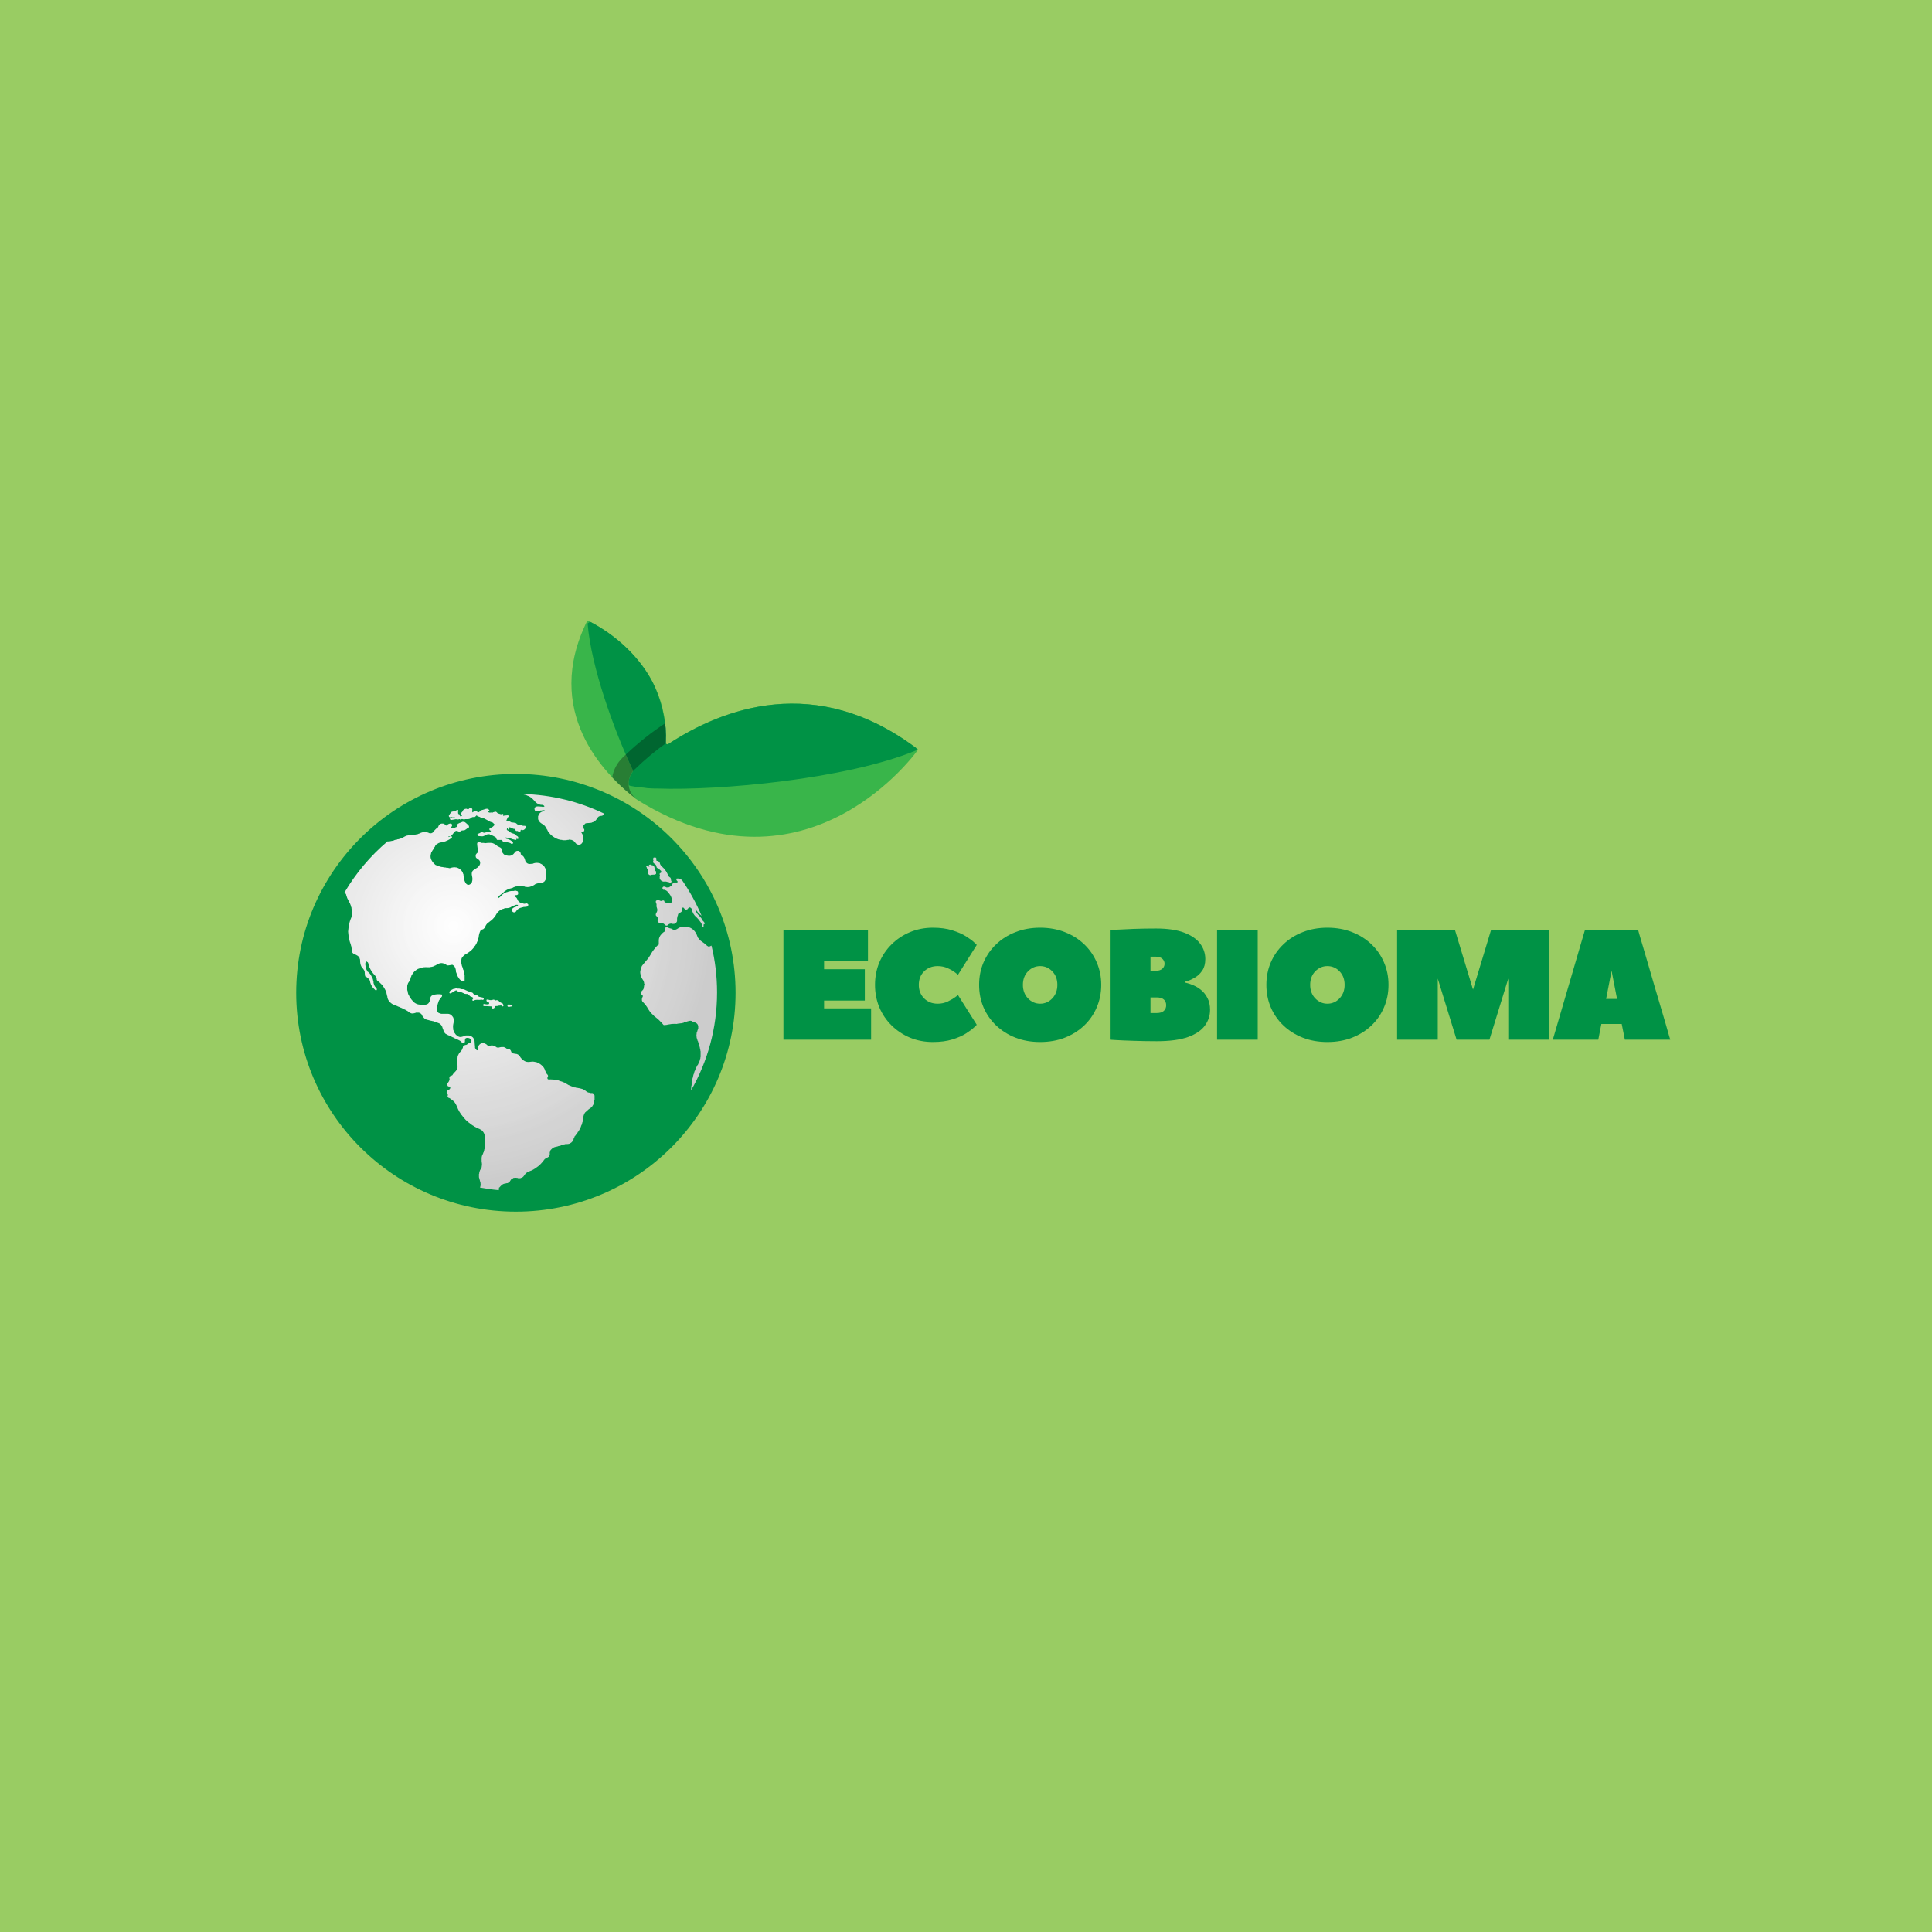 <svg xmlns="http://www.w3.org/2000/svg" xmlns:xlink="http://www.w3.org/1999/xlink" width="500" zoomAndPan="magnify" viewBox="0 0 375 375" height="500" preserveAspectRatio="xMidYMid meet" version="1.0"><defs><g/><clipPath id="7d46d76670"><path d="M 110 120.422 L 178.234 120.422 L 178.234 163 L 110 163 Z M 110 120.422 " clip-rule="nonzero"/></clipPath><clipPath id="57cc52ebf7"><path d="M 57.484 120.422 L 178 120.422 L 178 235.172 L 57.484 235.172 Z M 57.484 120.422 " clip-rule="nonzero"/></clipPath><clipPath id="c08249156b"><path d="M 66.859 154.109 L 139.18 154.109 L 139.18 231.012 L 66.859 231.012 Z M 66.859 154.109 " clip-rule="nonzero"/></clipPath><clipPath id="adc49481fa"><path d="M 98.82 194.938 C 98.523 194.965 98.414 195.094 98.531 195.344 L 98.59 195.398 C 98.75 195.473 98.824 195.426 99.039 195.387 L 99.289 195.348 C 99.516 195.281 99.398 195.445 99.461 195.227 L 99.461 195.168 L 99.402 195.051 C 99.352 195.051 99.281 195.055 99.234 195.047 C 99.117 195.027 99.176 195.031 99.117 194.996 L 98.879 194.992 Z M 93.895 193.785 C 93.836 193.582 93.648 193.641 93.086 193.496 C 92.586 193.367 92.879 193.164 92.328 193.148 L 92.195 193.094 L 92.098 193.09 L 92.039 193.039 C 91.816 192.891 91.891 192.801 91.699 192.684 C 91.578 192.609 91.266 192.555 91.113 192.516 L 91.055 192.461 C 90.875 192.422 90.883 192.391 90.707 192.344 L 90.645 192.289 C 90.391 192.23 90.203 192.055 89.996 192.016 C 89.844 191.984 89.703 192.016 89.555 191.992 C 89.324 191.965 89.398 191.906 89.141 191.887 C 88.965 191.871 88.945 191.891 88.789 191.887 L 88.543 191.828 L 88.453 191.828 L 88.387 191.883 C 88.242 191.922 88.246 191.91 88.094 191.941 C 87.828 191.996 88.012 191.938 87.801 192.055 C 87.621 192.152 87.457 192.195 87.336 192.348 L 87.285 192.402 C 87.156 192.676 87.215 192.988 87.688 192.691 L 87.723 192.668 L 88.273 192.348 L 88.328 192.285 C 88.727 192.203 88.535 192.176 88.809 192.383 C 89.207 192.688 88.926 192.266 89.941 192.762 C 90.156 192.867 90.164 192.918 90.531 192.926 C 90.582 192.926 90.652 192.922 90.699 192.93 C 90.812 192.945 90.766 192.949 90.82 192.98 C 91.234 193.199 91.027 193.27 91.316 193.41 C 91.441 193.469 91.504 193.457 91.652 193.535 C 91.809 193.617 91.793 193.645 91.922 193.73 C 91.828 193.871 91.383 194.234 91.965 194.246 L 92.039 194.191 C 92.254 193.996 92.793 194.074 93.242 194.074 C 93.293 194.043 93.152 194.016 93.426 194.023 C 93.664 194.027 93.477 193.996 93.551 194.074 L 93.781 194.074 L 93.836 194.02 L 93.895 193.902 Z M 96.922 194.406 C 96.777 194.266 96.824 194.242 96.621 194.191 L 96.516 194.133 L 96.332 194.133 C 96.32 194.145 96.199 194.324 96.199 194.133 C 95.762 194.09 96.074 193.934 95.48 194.098 C 95.137 194.191 94.945 194.047 94.648 194.012 L 94.59 194.012 C 94.48 194.043 94.496 194.027 94.414 194.074 C 94.43 194.703 94.762 194.172 94.879 194.586 L 94.934 194.648 L 94.938 194.766 L 94.938 194.852 C 94.754 195.016 94.242 194.938 94.012 194.879 L 93.895 194.879 C 93.797 194.953 93.684 195.086 93.824 195.227 C 93.922 195.324 94.188 195.289 94.355 195.285 L 95.398 195.344 L 95.398 195.516 C 95.449 195.699 95.605 195.805 95.828 195.715 C 96.035 195.629 96.008 195.465 96.098 195.285 C 96.926 195.285 96.492 195.168 97.145 195.168 L 97.199 195.113 C 97.246 195.137 97.246 195.133 97.312 195.176 C 97.344 195.195 97.441 195.27 97.449 195.273 C 97.633 195.383 97.602 195.391 97.723 195.227 L 97.723 195.055 C 97.637 194.93 97.621 194.902 97.547 194.762 L 97.488 194.707 C 97.371 194.648 97.426 194.668 97.258 194.645 L 97.207 194.594 C 97.023 194.504 97.07 194.547 96.922 194.406 Z M 133.141 179.848 L 132.68 179.848 C 132.621 179.883 132.664 179.871 132.562 179.898 C 132.543 179.906 132.484 179.902 132.449 179.902 C 132.219 179.91 131.945 180.008 131.77 180.094 C 131.531 180.215 131.441 180.359 131.18 180.422 L 131.117 180.48 C 130.926 180.48 130.852 180.496 130.688 180.445 C 130.445 180.375 130.586 180.367 130.363 180.305 L 130.305 180.25 C 130.047 180.191 129.941 180.188 129.727 180.082 L 129.668 180.02 L 129.605 179.965 C 129.355 179.84 129.215 179.875 129.145 180.137 L 129.145 180.594 L 129.086 180.652 C 129.039 180.832 129.035 180.785 128.902 180.875 C 128.781 180.961 128.789 180.934 128.668 181.043 C 128.516 181.176 128.383 181.301 128.273 181.461 L 128.219 181.516 C 128.066 181.742 127.867 182.125 127.871 182.496 L 127.871 183.074 L 127.867 183.359 C 127.68 183.41 127.668 183.469 127.535 183.605 C 127.41 183.73 127.324 183.797 127.23 183.938 L 127.172 183.996 L 126.996 184.227 L 126.941 184.281 C 126.855 184.41 126.746 184.547 126.648 184.688 L 126.594 184.762 C 126.457 184.973 126.355 185.168 126.215 185.402 C 126.059 185.656 125.926 185.844 125.785 186.066 L 125.723 186.125 C 125.562 186.363 125.285 186.605 125.145 186.816 C 125.145 186.906 125.172 186.887 125.086 186.887 C 125.012 186.98 124.957 187.023 124.871 187.121 C 124.793 187.211 124.742 187.301 124.68 187.391 L 124.621 187.449 C 124.559 187.566 124.543 187.586 124.508 187.738 L 124.449 187.797 C 124.391 188.035 124.293 188.344 124.273 188.605 C 124.246 188.973 124.363 189.164 124.391 189.469 L 124.449 189.523 C 124.508 189.77 124.668 190.031 124.797 190.211 L 124.855 190.273 L 124.855 190.328 L 124.914 190.387 C 124.965 190.609 125.023 190.645 125.027 190.914 C 125.086 190.996 125.152 191.09 125.027 191.188 C 125.027 191.508 124.934 191.664 124.914 191.941 L 124.855 192 L 124.855 192.059 L 124.797 192.117 C 124.645 192.332 124.473 192.352 124.449 192.633 L 124.449 192.809 C 124.473 193.094 124.648 193.105 124.797 193.324 C 124.738 193.539 124.738 193.398 124.68 193.613 L 124.621 193.672 C 124.578 194.211 124.523 194.246 124.898 194.609 C 125.137 194.84 125.336 195.047 125.492 195.344 L 125.555 195.398 C 125.68 195.652 125.758 195.77 125.922 196.012 C 126.004 196.133 126.055 196.219 126.129 196.32 C 126.219 196.441 126.281 196.484 126.359 196.605 L 126.426 196.664 L 126.477 196.719 L 126.535 196.785 L 126.594 196.84 L 126.656 196.895 L 126.715 196.949 L 126.77 197.016 L 126.824 197.07 L 126.887 197.121 L 126.941 197.184 L 127 197.242 C 127.18 197.363 127.398 197.562 127.578 197.703 C 127.789 197.863 127.949 198.039 128.145 198.234 C 128.246 198.336 128.309 198.395 128.406 198.492 C 128.969 199.074 128.566 198.992 129.488 198.914 L 129.609 198.855 C 129.914 198.855 130.145 198.762 130.422 198.742 C 130.719 198.719 131.102 198.738 131.406 198.738 C 131.461 198.707 131.426 198.715 131.527 198.688 C 131.543 198.684 131.605 198.684 131.637 198.684 L 131.859 198.684 C 131.949 198.629 131.781 198.684 131.988 198.625 C 132.004 198.621 132.07 198.625 132.102 198.625 C 132.375 198.621 132.48 198.531 132.723 198.508 C 132.723 198.43 132.707 198.449 132.797 198.449 C 133.008 198.434 133.074 198.379 133.258 198.336 L 133.32 198.277 C 133.746 198.184 133.938 198.02 134.363 198.223 L 134.477 198.336 C 134.633 198.418 134.645 198.445 134.883 198.449 C 134.973 198.449 134.957 198.43 134.957 198.508 C 135.184 198.57 135.32 198.688 135.43 198.887 C 135.566 199.137 135.523 199.371 135.523 199.719 L 135.465 199.781 C 135.414 199.992 135.367 199.938 135.348 200.18 L 135.289 200.238 L 135.289 200.352 L 135.23 200.414 C 135.23 200.699 135.184 200.727 135.176 200.934 C 135.172 201.16 135.23 201.207 135.23 201.504 L 135.289 201.562 L 135.289 201.684 L 135.348 201.793 L 135.406 202.016 L 135.465 202.082 L 135.637 202.652 L 135.695 202.715 L 135.695 202.863 L 135.75 202.945 C 135.781 203.223 135.871 203.309 135.871 203.633 L 135.926 203.695 L 135.93 203.902 C 135.965 203.973 135.938 203.84 135.98 204.039 C 135.988 204.078 135.984 204.168 135.984 204.211 L 135.988 205.078 C 135.984 205.16 135.988 205.152 135.973 205.23 L 135.949 205.27 C 135.949 205.262 135.938 205.293 135.93 205.305 L 135.938 205.48 L 135.871 205.582 C 135.852 205.805 135.801 205.859 135.75 206.055 L 135.695 206.117 C 135.648 206.309 135.551 206.469 135.465 206.633 C 135.465 206.715 135.488 206.699 135.406 206.699 C 135.258 206.945 134.957 207.539 134.883 207.84 L 134.828 207.895 C 134.781 208.086 134.727 208.148 134.711 208.359 C 134.711 208.445 134.734 208.43 134.652 208.43 C 134.598 208.645 134.5 208.93 134.477 209.164 L 134.422 209.281 C 134.41 209.703 134.246 210.031 134.246 210.547 C 134.246 210.789 134.23 210.68 134.188 210.734 C 134.188 211.125 134.133 211.301 134.129 211.66 C 137.344 206.047 139.18 199.555 139.18 192.633 C 139.18 189.5 138.805 186.453 138.094 183.535 C 138.078 183.543 138.066 183.555 138.047 183.566 C 138.035 183.574 137.781 183.688 137.762 183.695 C 137.52 183.793 137.496 183.715 137.262 183.59 L 137.199 183.535 C 137.039 183.422 136.961 183.305 136.805 183.18 C 136.648 183.055 136.496 182.953 136.336 182.84 L 136.277 182.785 C 135.93 182.605 135.742 182.344 135.523 182.043 C 135.438 182.043 135.457 182.062 135.457 181.977 C 135.359 181.77 135.277 181.5 135.176 181.289 L 135.113 181.23 C 135.035 180.93 134.688 180.574 134.465 180.383 C 134.215 180.172 133.773 179.949 133.375 179.898 C 133.297 179.898 133.293 179.898 133.215 179.887 C 133.207 179.883 133.184 179.883 133.176 179.867 C 133.168 179.852 133.152 179.855 133.141 179.848 Z M 130.477 171.957 C 130.18 171.965 130.168 172.02 129.977 172.148 C 129.75 172.301 129.66 172.242 129.316 172.246 L 129.258 172.188 C 129.051 172.137 128.863 171.98 128.668 172.176 C 128.473 172.367 128.633 172.551 128.738 172.707 L 129.027 172.707 L 129.086 172.762 C 129.328 172.816 129.527 173 129.66 173.172 C 129.801 173.355 129.965 173.535 130.086 173.727 C 130.27 174.023 130.691 174.883 130.309 175.18 L 130.246 175.238 C 129.754 175.355 129.742 175.227 129.316 175.246 L 129.215 175.18 C 129.043 175.145 129.125 175.199 129.027 175.078 C 128.945 175.078 128.973 175.098 128.973 175.008 C 128.906 174.766 128.871 174.777 128.578 174.777 C 128.578 174.863 128.598 174.836 128.508 174.836 C 128.344 174.914 128.34 174.879 128.16 174.836 C 128.062 174.836 128.078 174.863 128.078 174.777 L 127.984 174.781 L 127.926 174.719 C 127.598 174.562 127.492 174.758 127.289 174.895 C 127.289 175.363 127.402 175.254 127.434 175.539 C 127.465 175.832 127.332 175.773 127.496 176.188 C 127.762 176.848 127.367 177.141 127.289 177.43 L 127.289 177.656 L 127.578 178.008 L 127.633 178.062 L 127.637 178.109 C 127.719 178.109 127.695 178.09 127.695 178.176 L 127.695 178.523 C 127.695 178.629 127.727 178.609 127.637 178.609 C 127.637 178.926 127.668 179.047 127.934 179.094 C 128.047 179.113 128.168 179.109 128.301 179.129 C 128.473 179.16 128.543 179.184 128.68 179.211 C 128.781 179.211 128.762 179.184 128.762 179.273 C 129.039 179.363 129.113 179.746 129.465 179.652 C 129.777 179.574 129.68 179.293 130.305 179.266 L 130.406 179.328 L 130.883 179.328 L 130.941 179.273 C 131.238 179.203 131.227 179.156 131.348 178.926 L 131.406 178.863 C 131.434 178.551 131.426 178.637 131.418 178.344 C 131.41 178.133 131.504 178.004 131.52 177.773 L 131.582 177.656 C 131.594 177.062 132.168 177.301 132.355 176.812 C 132.461 176.531 132.27 176.234 132.52 176.168 C 132.742 176.109 132.777 176.379 132.973 176.508 L 133.043 176.562 C 133.711 176.562 133.328 176.27 133.855 176.16 C 133.879 176.125 133.965 175.984 133.965 176.16 C 134.297 176.258 134.34 176.688 134.422 177.027 L 134.477 177.082 C 134.516 177.234 134.531 177.25 134.598 177.367 L 134.652 177.43 C 134.812 177.73 135.062 177.922 135.305 178.16 C 135.582 178.438 135.715 178.609 135.93 178.926 L 135.988 178.984 C 136.031 179.066 136.051 179.117 136.102 179.195 C 136.184 179.195 136.16 179.18 136.16 179.273 C 136.191 179.402 136.211 179.438 136.246 179.59 C 136.309 179.875 136.191 179.852 136.391 179.906 L 136.449 179.906 C 136.641 179.867 136.527 179.98 136.566 179.789 C 136.566 179.535 136.535 179.531 136.625 179.375 C 136.742 179.359 136.723 179.363 136.809 179.34 C 136.762 179.215 136.719 179.094 136.668 178.969 L 136.508 178.812 L 136.391 178.695 C 136.34 178.492 136.152 178.285 136.043 178.117 L 135.984 178.066 L 135.93 178.004 C 135.676 177.633 135.43 177.57 135.176 177.082 L 135.117 177.027 C 135.055 176.91 135.016 176.871 135 176.707 C 134.914 176.707 134.941 176.723 134.941 176.621 L 134.941 176.562 C 135.004 176.473 134.941 176.473 135.004 176.562 C 135.18 176.688 135.34 176.926 135.488 177.117 C 135.637 177.305 135.91 177.504 136.18 177.754 C 135.133 175.266 133.828 172.91 132.301 170.719 C 132.27 170.766 132.211 170.828 132.211 170.688 C 131.922 170.664 132.137 170.645 131.867 170.574 L 131.812 170.516 L 131.348 170.516 C 131.258 170.902 131.234 170.758 131.465 171.012 L 131.52 171.094 L 131.52 171.207 L 131.465 171.273 C 131.238 171.363 130.992 171.203 130.734 171.344 C 130.531 171.457 130.387 171.758 130.477 171.957 Z M 127.348 169.594 C 127.348 168.82 127.254 169.25 127.133 168.887 C 127.008 168.508 127.145 167.945 126.418 167.922 L 126.359 167.871 L 126.305 167.809 C 125.883 167.82 125.91 167.973 126.07 168.211 C 125.582 168.211 125.883 168.129 125.551 168.039 C 125.461 168.172 125.48 168.102 125.434 168.266 L 125.492 168.332 L 125.551 168.387 C 125.578 168.746 125.684 168.617 125.785 168.902 C 125.887 169.188 125.773 169.312 125.809 169.52 C 125.844 169.719 126.023 169.855 126.199 169.871 C 126.477 169.895 126.277 169.758 126.883 169.77 L 127 169.77 C 127.266 169.742 127.16 169.719 127.348 169.594 Z M 128.043 169.535 L 128.043 169.785 C 128.102 169.855 128.074 169.688 128.09 169.891 C 128.105 170.125 128.117 169.934 128.043 170.012 L 128.043 170.512 L 128.098 170.574 C 128.148 170.742 128.129 170.672 128.219 170.809 L 128.27 170.867 L 128.332 170.918 L 128.391 170.977 C 128.676 171.129 128.742 171.133 129.043 171.105 C 129.402 171.078 129.391 171.199 129.781 171.211 L 129.852 171.266 L 129.898 171.266 L 129.957 171.32 C 130.289 171.32 130.418 171.23 130.305 170.973 L 130.25 170.918 C 130.23 170.16 129.98 170.391 129.746 170.035 C 129.668 169.914 129.605 169.707 129.531 169.555 C 129.43 169.352 129.367 169.242 129.262 169.074 L 129.207 169.02 C 128.836 168.367 128.27 168.172 128.113 167.68 C 128.02 167.387 128.059 167.266 127.754 167.172 L 127.699 167.117 C 127.07 167.105 127.652 166.746 127.289 166.48 L 127.215 166.426 C 127.008 166.426 126.984 166.449 126.828 166.484 C 126.785 166.656 126.77 166.664 126.77 166.891 L 126.824 166.945 L 126.828 167.059 L 126.77 167.16 L 126.77 167.387 L 126.824 167.465 C 127.023 167.746 127.023 167.527 127.23 167.797 L 127.285 167.867 C 127.531 168.203 127.309 168.305 127.594 168.488 C 127.789 168.613 127.785 168.496 127.945 168.656 C 128.035 168.746 127.984 168.785 128.16 168.91 L 128.211 168.961 C 128.395 169.055 128.332 169.094 128.332 169.363 C 128.219 169.441 128.172 169.469 128.043 169.535 Z M 104.68 159.457 C 104.852 159.719 105.219 159.91 105.488 160.09 L 105.551 160.148 C 105.777 160.305 105.797 160.395 105.953 160.598 L 106.012 160.668 C 106.07 160.879 106.07 160.742 106.129 160.953 L 106.188 161.012 L 106.184 161.051 C 106.27 161.051 106.246 161.031 106.246 161.129 L 106.359 161.359 L 106.418 161.418 C 106.672 161.797 106.965 162.121 107.355 162.383 C 107.664 162.594 108.27 162.961 108.738 162.969 L 108.859 163.027 L 109.086 163.016 L 109.184 163.086 L 109.953 163.086 L 110.07 163.031 L 110.316 163.027 C 110.414 162.949 110.738 162.93 110.816 163.027 L 110.996 163.027 L 111.055 163.086 C 111.309 163.145 111.371 163.242 111.535 163.414 C 111.68 163.57 111.75 163.727 111.922 163.836 C 112.227 164.027 112.754 164.059 113.027 163.547 L 113.086 163.488 C 113.262 162.73 113.297 162.277 112.91 161.703 L 112.852 161.645 L 112.855 161.586 L 112.91 161.535 C 113.172 161.523 113.203 161.508 113.32 161.359 L 113.375 161.293 C 113.438 161.039 113.441 161.164 113.375 160.91 C 113.293 160.91 113.316 160.93 113.316 160.84 C 113.227 160.648 113.258 160.477 113.258 160.207 L 113.316 160.145 L 113.547 159.918 L 113.605 159.859 L 113.641 159.859 C 113.641 159.773 113.621 159.801 113.723 159.801 C 113.945 159.785 114 159.75 114.301 159.746 C 114.602 159.742 114.629 159.695 114.871 159.688 C 114.871 159.605 114.852 159.629 114.941 159.629 C 115.457 159.512 115.816 159.07 116.043 158.652 L 116.102 158.594 C 116.207 158.5 116.234 158.441 116.422 158.422 C 116.473 158.395 116.43 158.402 116.562 158.371 C 116.582 158.363 116.648 158.367 116.68 158.367 C 117.094 158.348 117.145 158.09 117.297 157.941 C 112.449 155.605 107.047 154.242 101.336 154.109 L 101.48 154.16 L 101.605 154.16 L 101.664 154.215 C 101.871 154.234 101.938 154.285 102.129 154.332 C 102.227 154.332 102.211 154.301 102.211 154.387 L 102.301 154.387 L 102.359 154.445 C 102.613 154.504 102.926 154.695 103.121 154.84 C 103.738 155.293 104.078 156.254 105.258 156.227 L 105.355 156.289 C 105.484 156.309 105.465 156.301 105.547 156.348 L 105.613 156.406 L 105.672 156.574 L 105.535 156.578 C 105.418 156.66 105.34 156.684 105.215 156.578 C 104.758 156.578 104.332 156.418 103.938 156.637 L 103.867 156.691 C 103.785 156.812 103.723 156.852 103.75 157.086 C 103.766 157.234 103.832 157.355 103.941 157.426 C 104.246 157.621 104.449 157.391 104.801 157.383 L 104.91 157.32 L 105.168 157.324 C 105.258 157.242 105.277 157.266 105.43 157.262 C 105.594 157.258 105.648 157.242 105.719 157.324 L 105.777 157.383 L 105.723 157.438 L 105.586 157.441 L 105.43 157.508 C 105.051 157.516 104.641 157.859 104.562 158.191 L 104.504 158.246 L 104.504 158.305 C 104.504 158.402 104.531 158.379 104.445 158.379 L 104.445 159.055 L 104.504 159.113 C 104.539 159.262 104.555 159.281 104.621 159.395 Z M 100.23 162.629 C 100.141 162.602 100.086 162.637 100.156 162.566 C 100.227 162.496 100.367 162.664 100.23 162.629 Z M 96.031 160.09 L 95.809 160.32 L 95.75 160.375 C 95.59 160.488 95.605 160.551 95.418 160.609 L 95.285 160.664 C 95.016 160.691 95 160.793 94.996 161.07 C 95.09 161.168 95.121 161.203 95.285 161.242 C 95.242 161.422 95.293 161.332 95.152 161.418 L 94.996 161.477 L 94.691 161.473 L 94.59 161.531 C 94.227 161.531 94.332 161.586 94.066 161.645 L 94.012 161.645 C 93.742 161.625 93.805 161.551 93.598 161.539 C 93.395 161.527 93.398 161.602 93.195 161.645 L 93.141 161.699 C 92.922 161.758 92.895 161.828 92.676 161.875 C 92.676 162.422 92.941 162.258 93.449 162.324 C 93.941 162.387 94.047 162.133 94.359 162.051 L 94.414 161.996 L 94.52 161.992 L 94.59 161.941 C 94.91 161.898 94.715 161.922 95.055 161.938 L 95.109 161.992 C 95.57 162.207 95.172 161.934 96.102 162.449 C 96.457 162.645 96.219 162.695 96.445 162.98 L 96.508 163.027 L 97.371 163.031 L 97.488 163.141 L 97.539 163.199 C 97.605 163.398 97.578 163.379 97.777 163.434 L 98.07 163.434 L 98.418 163.43 L 98.52 163.488 C 98.812 163.559 98.582 163.598 98.996 163.605 L 99.062 163.66 L 99.172 163.723 L 99.23 163.777 C 99.359 163.84 99.48 163.867 99.555 163.691 C 99.652 163.465 99.5 163.398 99.398 163.32 C 99.145 163.129 99.004 163.008 98.648 162.906 L 98.586 162.855 C 98.422 162.852 98.371 162.844 98.246 162.793 C 98.098 162.734 98.055 162.688 98.012 162.566 L 98.301 162.574 L 98.516 162.625 L 98.707 162.629 L 98.766 162.684 C 99.008 162.703 99.039 162.777 99.285 162.801 L 99.34 162.855 C 99.465 162.883 99.578 162.902 99.723 162.938 C 99.918 162.988 99.93 163.023 100.156 163.027 C 100.281 162.844 100.25 162.988 100.27 162.738 C 100.457 162.863 100.312 162.836 100.562 162.855 C 100.652 162.465 100.586 162.387 100.27 162.223 L 100.211 162.168 L 100.156 162.105 L 100.102 162.051 C 99.945 161.949 99.984 161.918 99.781 161.844 C 99.633 161.789 99.535 161.785 99.383 161.723 C 99.07 161.594 98.945 161.465 98.707 161.297 L 98.652 161.242 C 98.461 161.195 98.535 161.223 98.418 161.094 L 98.363 161.012 C 98.406 160.793 98.391 160.82 98.531 160.738 L 98.586 160.957 C 98.656 161.027 98.492 161.016 98.707 161.004 C 98.832 160.992 98.758 161.008 98.824 160.957 C 98.824 160.902 98.82 160.836 98.828 160.781 C 98.863 160.535 98.828 160.75 98.879 160.645 L 98.879 160.551 C 99.059 160.594 99.051 160.625 99.227 160.672 L 99.332 160.727 C 99.602 160.852 99.586 160.891 99.98 160.902 L 100.035 160.957 L 100.039 161.012 L 100.039 161.07 C 100.117 161.348 100.176 161.293 100.504 161.305 L 100.562 161.359 C 100.688 161.492 100.703 161.523 100.969 161.531 C 101.059 161.344 100.988 161.293 101.074 161.129 C 101.074 161.129 101.203 160.934 101.203 161.129 L 101.316 161.133 L 101.488 161.133 C 101.949 161.078 102.383 160.277 101.797 160.293 C 101.211 160.309 101.539 160.215 101.164 160.125 C 100.738 160.02 101.312 160.254 100.445 160.031 L 100.391 159.973 L 100.332 159.918 C 100.246 159.918 100.266 159.941 100.266 159.859 L 100.156 159.801 L 100.102 159.746 C 99.887 159.699 99.48 159.633 99.227 159.621 L 99.164 159.574 C 98.762 159.348 99.055 159.457 98.527 159.402 C 98.121 159.359 98.352 159.203 98.418 158.938 L 98.473 158.879 C 98.504 158.531 98.633 158.652 98.824 158.535 L 98.824 158.422 L 98.82 158.359 L 98.75 158.305 L 98.648 158.301 L 98.594 158.246 L 97.879 158.305 L 97.777 158.359 L 97.652 158.332 C 97.781 158.105 97.691 157.922 97.406 157.992 C 97.082 158.066 97.672 158.152 96.824 157.926 C 96.402 157.816 96.574 157.73 96.336 157.602 C 96.07 157.457 95.965 157.648 95.695 157.672 C 95.688 157.684 95.562 157.867 95.562 157.672 L 95.422 157.672 C 95.41 157.68 95.395 157.691 95.387 157.699 L 95.34 157.715 C 95.301 157.73 95.277 157.727 95.227 157.727 L 94.996 157.727 L 94.879 157.672 L 94.707 157.672 L 94.707 157.5 C 94.891 157.496 95.039 157.508 94.988 157.289 C 94.953 157.129 94.801 157.121 94.648 157.035 L 94.594 156.98 C 94.352 156.98 94.371 156.996 94.191 157.039 L 94.125 157.094 C 93.77 157.105 93.898 157.203 93.551 157.211 L 93.488 157.266 C 93.043 157.312 93.23 157.672 92.734 157.668 L 92.68 157.613 C 92.387 157.242 92.117 157.551 91.781 157.613 C 91.754 157.664 91.676 157.777 91.676 157.613 C 91.543 157.336 91.891 156.988 91.457 156.863 L 91.227 156.863 C 91.023 156.922 91.098 156.91 90.965 157.039 C 90.922 157.062 90.934 157.066 90.844 157.074 C 90.77 157.078 90.781 157.109 90.781 157.039 L 90.648 157.039 L 90.59 156.98 C 90.359 156.98 90.355 157 90.184 157.039 L 90.125 157.094 C 89.793 157.277 89.957 157.195 89.777 157.496 C 89.672 157.668 89.547 157.73 89.43 157.902 C 89.469 158.055 89.426 157.949 89.488 158.074 L 89.543 158.137 L 89.602 158.191 C 89.668 158.273 89.66 158.059 89.66 158.363 C 89.629 158.379 89.473 158.512 89.312 158.426 C 89.305 158.418 89.117 158.293 89.312 158.293 C 89.293 158.188 89.297 158.207 89.254 158.129 L 89.184 158.074 C 88.527 158.016 89.367 156.836 88.543 157.305 C 88.5 157.328 88.492 157.41 88.094 157.441 L 88.039 157.496 C 87.742 157.57 87.648 157.48 87.57 157.73 L 87.516 157.789 C 87.34 158.02 87.371 157.777 87.281 158.074 L 87.227 158.129 C 87.125 158.289 87.066 158.324 87.168 158.535 L 87.223 158.594 C 87.305 158.637 87.289 158.629 87.406 158.652 L 87.457 158.598 L 87.691 158.598 L 87.766 158.652 L 88.043 158.652 L 88.098 158.598 L 88.27 158.59 L 88.223 158.707 L 88.098 158.762 L 88.039 158.762 L 87.824 158.707 C 87.047 158.707 87.332 159.18 87.617 159.156 L 88.559 159 L 88.633 159.055 L 89.004 159.055 L 89.082 159 L 89.199 159 L 89.273 159.055 L 89.453 159.055 L 89.547 158.984 L 89.895 159 L 89.953 159.055 L 90.188 159.055 L 90.242 159 C 90.535 158.992 90.918 159.016 91.125 158.953 C 91.473 158.84 91.387 158.684 91.734 158.594 L 92.145 158.594 L 92.215 158.539 L 92.551 158.234 C 92.629 158.5 92.777 158.457 93.023 158.535 C 93.32 158.633 93.254 158.754 93.605 158.77 C 93.812 158.773 93.719 158.754 93.824 158.824 C 94.004 158.836 94.211 159.027 94.648 159.227 C 94.781 159.289 94.828 159.332 94.938 159.398 C 95.488 159.715 95.5 159.43 95.98 160.02 Z M 92.91 181.992 C 92.918 181.492 93.082 180.996 93.254 180.652 L 93.316 180.598 L 93.43 180.48 C 93.547 180.426 93.637 180.398 93.781 180.367 L 93.836 180.309 C 94.23 180.035 94.105 179.926 94.344 179.547 C 94.539 179.238 94.707 179.113 94.996 178.926 L 95.055 178.867 C 95.469 178.59 95.82 178.246 96.098 177.832 L 96.156 177.77 C 96.371 177.383 96.543 177.039 96.91 176.793 L 96.969 176.738 C 97.172 176.629 97.508 176.414 97.777 176.391 L 97.836 176.332 L 97.969 176.332 L 98.07 176.27 C 98.508 176.293 98.828 176.238 99.113 176.102 L 99.172 176.047 C 99.434 175.977 99.531 175.785 99.863 175.758 L 99.926 175.699 L 99.98 175.699 L 100.039 175.645 C 100.391 175.613 100.211 175.613 100.562 175.645 C 100.5 175.867 100.34 175.93 100.113 175.988 C 100.113 176.07 100.129 176.043 100.039 176.043 C 99.688 176.129 99.355 176.305 99.344 176.734 L 99.402 176.793 C 99.496 177.148 99.945 177.188 100.16 176.914 C 100.246 176.801 100.289 176.684 100.398 176.574 C 100.543 176.43 100.621 176.426 100.797 176.332 L 100.852 176.281 C 101.059 176.227 101.016 176.18 101.25 176.16 C 101.25 176.078 101.23 176.102 101.316 176.102 L 101.48 176.102 L 101.605 176.047 C 102.012 176.047 102.156 176.004 102.473 175.93 C 102.516 175.762 102.531 175.754 102.531 175.527 L 102.359 175.41 L 102.301 175.355 L 102.027 175.355 C 101.883 175.434 101.793 175.438 101.613 175.395 L 101.527 175.355 C 101.102 175.355 100.707 175.078 100.535 174.805 C 100.418 174.617 100.41 174.477 100.285 174.305 C 100.129 174.102 100.023 174.086 99.809 173.969 L 99.75 173.914 L 99.93 173.801 C 99.988 173.762 99.938 173.773 100.047 173.75 C 100.09 173.738 100.168 173.742 100.215 173.742 C 100.48 173.719 100.371 173.695 100.562 173.57 C 100.562 173.465 100.574 173.266 100.551 173.176 C 100.508 172.98 100.492 173.02 100.328 172.938 C 100.078 172.934 100.215 172.93 100.16 172.879 L 99.887 172.879 C 99.848 172.898 99.844 172.914 99.75 172.934 C 99.73 172.938 99.66 172.938 99.637 172.938 C 99.578 172.941 99.469 172.938 99.402 172.938 C 99.016 172.938 98.953 173.023 98.656 173.051 L 98.59 173.109 C 98.258 173.137 97.734 173.43 97.531 173.613 C 97.27 173.844 97.047 174.234 96.676 174.316 L 96.676 174.145 L 96.734 174.082 C 96.879 173.883 97.051 173.723 97.27 173.582 C 97.406 173.488 97.758 173.215 97.836 173.109 L 97.891 173.047 L 97.953 172.996 C 98.246 172.797 98.48 172.625 98.883 172.531 L 98.938 172.477 C 99.18 172.453 99.344 172.359 99.57 172.301 L 99.633 172.246 C 99.75 172.188 99.863 172.145 100.023 172.129 C 100.023 172.043 100.004 172.07 100.098 172.07 C 100.363 172.066 100.605 172.016 100.969 172.012 C 101.352 172.012 101.531 172.066 101.836 172.074 L 101.891 172.129 C 102.172 172.129 102.148 172.18 102.363 172.184 C 102.609 172.191 102.594 172.129 102.891 172.129 L 102.996 172.07 C 103.266 172.051 103.57 171.844 103.754 171.727 L 103.809 171.672 C 103.973 171.582 104.066 171.5 104.305 171.496 C 104.305 171.41 104.285 171.438 104.387 171.438 C 104.969 171.438 105.199 171.457 105.539 171.207 C 105.539 171.121 105.516 171.145 105.602 171.145 L 105.664 171.094 L 105.723 171.031 C 105.969 170.676 106.016 170.539 106.012 169.941 C 106.012 169.719 106.023 169.469 106.012 169.246 C 106 168.969 105.918 168.867 105.895 168.617 L 105.836 168.559 L 105.836 168.516 L 105.781 168.441 L 105.664 168.211 L 105.605 168.152 L 105.543 168.098 L 105.375 167.926 L 105.309 167.867 C 105.18 167.773 105.086 167.684 104.91 167.637 L 104.852 167.578 C 104.293 167.449 104.098 167.434 103.531 167.578 C 103.531 167.66 103.547 167.637 103.461 167.637 C 103.012 167.672 102.66 167.801 102.289 167.531 C 101.941 167.281 101.957 167.055 101.836 166.617 C 101.754 166.617 101.781 166.633 101.781 166.543 C 101.711 166.414 101.684 166.367 101.605 166.254 L 101.539 166.203 L 101.484 166.145 L 101.43 166.082 L 101.258 165.969 L 101.199 165.906 C 100.988 165.754 101.141 165.879 101.055 165.59 C 101 165.402 100.973 165.363 100.852 165.277 L 100.793 165.219 C 100.461 165.055 100.113 165.168 99.949 165.414 C 99.566 165.988 99.133 166.25 98.336 166.047 C 97.926 165.945 97.789 165.875 97.605 165.578 C 97.523 165.578 97.547 165.594 97.547 165.504 L 97.547 165.441 C 97.465 165.34 97.512 165.473 97.488 165.277 C 97.48 165.23 97.488 165.098 97.488 165.043 C 97.363 164.516 96.98 164.457 96.559 164.238 L 96.504 164.18 C 96.316 164.055 96.238 163.902 95.98 163.836 L 95.922 163.777 C 95.738 163.688 95.504 163.602 95.227 163.605 L 94.707 163.605 C 94.422 163.602 94.461 163.652 94.238 163.66 C 93.977 163.668 94.055 163.609 93.777 163.605 C 93.621 163.605 93.398 163.645 93.328 163.547 C 93.078 163.496 93.117 163.402 92.887 163.465 C 92.875 163.469 92.703 163.566 92.699 163.566 C 92.578 163.699 92.645 163.48 92.617 163.777 L 92.617 163.949 C 92.637 164.152 92.66 164.203 92.68 164.469 C 92.691 164.723 92.75 164.816 92.781 165 C 92.875 165.594 92.594 165.453 92.387 165.852 L 92.328 165.91 C 92.328 166.406 92.316 166.461 92.652 166.68 C 92.879 166.832 93.098 166.961 93.176 167.258 C 93.355 167.922 92.695 168.422 92.328 168.617 L 92.27 168.672 C 91.859 168.887 91.516 169.078 91.574 169.762 C 91.598 170.039 91.684 170.199 91.695 170.516 C 91.707 170.91 91.645 171.031 91.574 171.32 L 91.516 171.379 C 91.238 171.797 90.73 171.91 90.414 171.438 L 90.359 171.379 C 90.207 171.102 90.16 170.949 90.078 170.621 C 90.027 170.418 89.957 169.918 89.953 169.695 L 89.891 169.594 C 89.844 169.359 89.625 169.023 89.469 168.863 C 89.402 168.801 89.207 168.664 89.137 168.617 C 89.008 168.531 88.914 168.457 88.734 168.445 L 88.676 168.387 C 88.395 168.387 88.426 168.336 88.211 168.332 C 87.961 168.324 87.984 168.387 87.688 168.387 L 87.633 168.441 L 87.496 168.441 C 87.379 168.543 87.137 168.531 86.996 168.441 L 86.703 168.445 L 86.539 168.387 C 86.125 168.387 85.98 168.27 85.602 168.27 L 85.496 168.211 C 85.23 168.191 84.695 167.969 84.5 167.867 L 84.445 167.809 C 84.254 167.684 83.832 167.145 83.73 166.906 C 83.645 166.711 83.574 166.508 83.57 166.254 C 83.562 165.895 83.664 165.797 83.691 165.504 L 83.746 165.441 L 83.746 165.391 L 83.805 165.332 C 83.848 165.254 83.875 165.18 83.926 165.105 C 83.992 164.992 84.023 164.98 84.09 164.871 C 84.09 164.789 84.07 164.809 84.152 164.809 C 84.25 164.676 84.281 164.664 84.328 164.469 C 84.328 164.383 84.305 164.402 84.387 164.402 L 84.387 164.352 L 84.445 164.297 C 84.492 164.09 84.512 164.062 84.664 163.938 C 84.77 163.852 84.898 163.754 85.023 163.719 L 85.082 163.664 L 85.129 163.66 L 85.199 163.605 C 85.48 163.582 85.48 163.488 85.812 163.488 C 85.812 163.402 85.793 163.43 85.895 163.43 C 86.184 163.426 86.332 163.316 86.586 163.258 L 86.648 163.203 C 86.961 163.125 87.598 162.734 87.75 162.512 C 87.707 162.34 87.758 162.426 87.633 162.34 L 87.516 162.34 L 87.398 162.336 L 87.516 162.281 C 88.039 161.828 88.168 161.348 88.527 161.281 C 88.828 161.223 88.938 161.496 89.285 161.395 C 89.496 161.332 89.418 161.273 89.629 161.211 C 89.777 161.164 89.961 161.184 90.125 161.184 L 90.184 161.129 L 90.234 161.129 L 90.301 161.07 C 90.414 161.008 90.406 161.02 90.512 160.938 C 90.664 160.82 90.547 160.84 90.762 160.781 L 90.82 160.727 C 91.16 160.645 91.062 160.277 90.855 160.113 C 90.641 159.941 90.484 159.754 90.301 159.629 L 90.23 159.574 L 90.125 159.57 C 90.031 159.57 90.051 159.598 90.051 159.516 L 89.73 159.516 L 89.66 159.57 C 89.434 159.625 89.422 159.695 89.188 159.746 L 89.082 159.809 C 88.48 159.941 89.148 160.449 88.367 160.609 L 88.27 160.676 C 87.844 160.66 87.91 160.824 87.457 160.609 C 87.629 160.379 87.715 160.555 87.75 160.207 L 87.75 160.148 C 87.715 159.793 87.406 159.824 87.16 159.902 C 86.887 159.992 86.848 160.129 86.59 160.262 L 86.473 160.148 L 86.414 160.094 L 86.359 160.035 C 86.211 159.91 86.121 159.848 85.836 159.855 C 85.586 159.859 85.461 159.918 85.324 160.043 C 84.965 160.371 85.23 160.555 84.672 160.84 L 84.617 160.895 L 84.387 161.129 L 84.332 161.188 L 84.27 161.242 C 84.172 161.426 84.105 161.543 83.922 161.645 C 83.637 161.809 83.594 161.727 83.285 161.707 C 83.195 161.707 83.219 161.727 83.219 161.645 C 82.91 161.57 82.949 161.531 82.531 161.531 L 82.355 161.531 C 81.645 161.531 81.598 161.777 81.129 161.875 L 81.023 161.941 C 80.781 161.934 80.59 162.02 80.379 162.043 C 80.141 162.066 79.816 162.051 79.57 162.051 L 79.516 162.105 L 79.301 162.105 L 79.168 162.164 C 78.625 162.207 78.367 162.574 77.891 162.684 L 77.836 162.738 C 77.566 162.805 77.438 162.906 77.121 162.914 L 77.023 162.98 C 76.762 162.969 76.723 163.035 76.504 163.086 L 76.441 163.145 L 76.289 163.145 L 76.211 163.199 C 75.941 163.211 75.82 163.293 75.57 163.316 C 75.527 163.32 75.262 163.32 75.227 163.316 L 75.211 163.316 C 71.898 166.125 69.066 169.48 66.859 173.242 C 66.938 173.277 67.023 173.359 67.109 173.5 L 67.164 173.57 C 67.207 173.73 67.246 173.871 67.281 174.031 L 67.336 174.09 C 67.367 174.355 67.449 174.359 67.516 174.582 C 67.602 174.582 67.57 174.562 67.57 174.664 L 67.863 175.227 C 67.945 175.227 67.922 175.211 67.922 175.297 C 67.977 175.547 68.125 175.742 68.152 176.031 L 68.207 176.102 C 68.223 176.562 68.383 176.871 68.32 177.48 C 68.301 177.641 68.238 177.918 68.188 178.098 C 68.109 178.363 68 178.438 67.977 178.695 L 67.922 178.75 C 67.898 179.004 67.82 179.023 67.809 179.273 L 67.746 179.43 L 67.758 179.559 L 67.688 179.652 C 67.688 179.941 67.645 179.961 67.629 180.25 C 67.617 180.527 67.57 180.613 67.57 180.828 L 67.688 181.992 L 67.758 182.094 L 67.746 182.223 L 67.809 182.383 C 67.82 182.629 67.898 182.652 67.922 182.902 L 67.977 182.957 C 68 183.203 68.125 183.34 68.152 183.633 L 68.207 183.707 C 68.211 183.902 68.238 183.977 68.258 184.121 C 68.285 184.316 68.285 184.438 68.293 184.52 C 68.328 184.852 68.418 184.977 68.672 185.148 L 68.734 185.203 C 69.172 185.309 69.793 185.648 69.832 186.117 C 69.863 186.164 69.859 186.148 69.887 186.242 C 69.891 186.262 69.891 186.324 69.891 186.355 C 69.895 186.848 69.949 187.168 70.105 187.527 C 70.211 187.777 70.238 187.75 70.395 187.93 C 70.52 188.074 70.617 188.211 70.703 188.371 L 70.762 188.43 C 70.895 190.035 70.816 189.281 71.414 189.852 C 71.598 190.027 71.629 190.051 71.746 190.273 L 71.805 190.332 C 71.848 190.828 72.039 191.227 72.312 191.609 L 72.441 191.77 L 72.504 191.828 L 72.789 192.117 L 72.848 192.172 C 72.934 192.215 72.895 192.234 73.004 192.203 C 73.25 192.125 73.074 192.223 73.141 192.059 L 73.141 191.941 C 73.035 191.789 72.895 191.637 72.789 191.48 L 72.734 191.426 L 72.73 191.367 L 72.676 191.309 C 72.617 191.188 72.574 191.082 72.559 190.914 L 72.5 190.848 L 72.5 190.555 L 72.441 190.387 C 72.426 190.18 72.371 190.113 72.328 189.926 L 72.27 189.871 L 72.27 189.824 L 72.211 189.754 C 72.129 189.422 71.762 188.883 71.516 188.719 L 71.457 188.66 L 71.398 188.605 C 71.316 188.605 71.336 188.625 71.336 188.547 C 71.238 188.387 71.074 188.164 71.051 187.93 C 70.965 187.93 70.992 187.949 70.992 187.852 C 70.988 187.641 70.918 187.43 70.902 187.199 C 70.895 187.098 70.895 187.027 70.926 186.926 C 70.988 186.715 70.957 186.758 71.102 186.703 C 71.109 186.691 71.242 186.496 71.242 186.703 C 71.441 186.762 71.508 186.957 71.516 187.207 L 71.57 187.277 L 71.574 187.387 L 71.629 187.449 L 71.746 187.84 C 71.828 187.84 71.805 187.82 71.805 187.91 C 71.855 188.125 72.098 188.457 72.211 188.652 C 72.293 188.652 72.27 188.633 72.27 188.719 C 72.414 188.934 72.441 188.973 72.633 189.164 C 72.73 189.266 72.914 189.488 72.984 189.617 C 73.316 190.211 72.816 190.098 73.602 190.617 L 73.719 190.734 L 74.066 191.078 L 74.125 191.137 L 74.188 191.195 C 74.309 191.395 74.473 191.57 74.605 191.809 C 74.723 192.016 74.887 192.309 74.934 192.539 L 75.004 192.633 C 75.004 192.883 75.102 192.996 75.109 193.266 L 75.168 193.324 C 75.168 193.797 75.383 194.176 75.617 194.434 C 75.832 194.672 76.207 194.988 76.559 195.047 L 76.664 195.109 C 76.789 195.164 77.004 195.254 77.141 195.285 L 77.203 195.344 C 77.371 195.383 77.371 195.414 77.543 195.461 L 77.613 195.516 C 77.82 195.566 77.848 195.637 78.066 195.688 L 78.125 195.746 L 78.879 196.09 L 78.938 196.148 C 79.066 196.219 79.176 196.273 79.293 196.371 C 79.449 196.492 79.43 196.516 79.629 196.609 C 80.039 196.805 80.207 196.703 80.621 196.609 L 80.73 196.551 L 81.312 196.551 C 81.414 196.551 81.395 196.523 81.395 196.609 L 81.66 196.719 L 81.719 196.781 L 81.777 196.836 L 81.84 196.895 C 81.938 197.102 82 197.23 82.125 197.414 L 82.18 197.473 L 82.246 197.523 L 82.301 197.586 L 82.352 197.645 C 82.523 197.754 82.496 197.785 82.711 197.871 C 82.844 197.922 83.008 197.977 83.168 197.992 L 83.305 198.047 L 83.398 198.035 L 83.496 198.105 C 83.805 198.113 83.914 198.215 84.211 198.223 L 84.27 198.281 C 84.648 198.312 84.93 198.551 85.254 198.625 L 85.312 198.684 C 85.465 198.781 85.477 198.777 85.598 198.918 C 85.703 199.043 85.727 199.066 85.777 199.242 C 85.863 199.242 85.836 199.223 85.836 199.316 C 85.879 199.508 85.957 199.613 86.008 199.832 L 86.062 199.891 C 86.09 200.145 86.152 200.258 86.277 200.43 C 86.406 200.598 86.492 200.695 86.703 200.758 L 86.766 200.812 L 86.82 200.816 L 86.879 200.871 C 86.996 200.934 87.016 200.949 87.168 200.988 L 87.227 201.043 C 87.543 201.117 87.723 201.309 88.039 201.395 L 88.094 201.445 C 88.23 201.516 88.332 201.582 88.504 201.621 L 88.559 201.68 C 88.75 201.723 89.051 201.883 89.238 201.984 C 89.488 202.117 89.562 202.352 89.836 202.426 L 89.953 202.426 C 90.164 202.371 90.074 202.363 90.242 202.254 C 90.242 201.785 90.199 201.5 90.652 201.449 C 90.941 201.414 91.383 201.57 91.457 201.848 L 91.516 201.906 C 91.512 202.105 91.492 202.191 91.391 202.301 C 91.266 202.434 91.223 202.402 91.039 202.469 C 90.66 202.605 90.75 202.816 90.32 202.828 L 90.184 202.887 C 89.941 202.953 89.84 203.102 89.836 203.406 L 89.777 203.465 C 89.738 203.633 89.676 203.73 89.602 203.867 L 89.547 203.922 C 89.398 204.145 89.242 204.23 89.082 204.5 C 88.969 204.703 88.785 205.012 88.809 205.305 L 88.734 205.402 L 88.734 206.16 L 88.793 206.285 L 88.809 207.207 L 88.734 207.301 L 88.734 207.438 C 88.734 207.523 88.758 207.508 88.676 207.508 C 88.641 207.641 88.617 207.676 88.559 207.781 L 88.504 207.84 C 88.332 208.094 88.109 208.199 87.934 208.484 C 87.906 208.527 87.844 208.645 87.824 208.664 C 87.633 208.875 87.379 208.68 87.289 209.051 L 87.227 209.109 L 87.227 209.332 C 87.27 209.395 87.258 209.332 87.266 209.441 C 87.27 209.523 87.324 209.512 87.227 209.512 C 87.215 210.117 86.703 210.148 86.84 210.641 C 86.891 210.832 86.969 210.875 87.168 210.895 L 87.227 210.949 L 87.285 210.953 L 87.344 211.004 L 87.406 211.066 C 87.383 211.457 87.145 211.504 86.879 211.641 L 86.82 211.699 C 86.742 211.816 86.625 211.938 86.734 212.184 C 86.84 212.438 86.93 212.211 86.934 212.621 L 86.879 212.676 L 86.879 212.906 L 86.934 212.969 L 86.996 213.027 L 87.051 213.082 C 87.207 213.117 87.219 213.133 87.344 213.199 L 87.406 213.254 C 87.699 213.465 87.992 213.648 88.223 213.938 C 88.398 214.156 88.664 214.621 88.734 214.926 L 88.793 214.98 C 88.84 215.18 89.043 215.559 89.141 215.73 C 89.211 215.848 89.297 215.961 89.367 216.082 C 89.465 216.238 89.516 216.289 89.602 216.426 L 89.66 216.48 C 90.105 217.129 90.695 217.707 91.344 218.152 L 91.402 218.207 C 91.652 218.379 91.742 218.461 92.039 218.609 L 92.098 218.668 L 92.559 218.898 C 92.664 218.898 92.645 218.871 92.645 218.957 C 92.832 219.012 92.875 219.082 93.082 219.129 L 93.145 219.188 C 93.566 219.289 94.031 219.914 94.07 220.414 C 94.191 220.559 94.125 221.297 94.125 221.551 L 94.09 222.68 C 94.09 222.672 94.074 222.707 94.07 222.723 L 94.07 222.988 L 94.012 223.051 C 94.004 223.344 93.922 223.355 93.891 223.621 L 93.836 223.676 C 93.793 223.859 93.762 223.848 93.719 224.023 L 93.664 224.082 C 93.586 224.238 93.496 224.492 93.484 224.715 L 93.484 225.352 C 93.492 225.637 93.543 225.641 93.551 225.926 C 93.559 226.238 93.488 226.312 93.496 226.559 L 93.43 226.664 C 93.359 226.816 93.301 226.867 93.254 227.02 L 93.199 227.074 C 93.148 227.289 93.105 227.242 93.082 227.48 L 93.023 227.609 L 93.023 227.77 L 92.965 227.879 L 92.965 228.52 L 93.023 228.633 L 93.023 228.785 L 93.082 228.922 C 93.125 229.105 93.18 229.176 93.199 229.375 L 93.254 229.496 C 93.258 229.863 93.32 229.832 93.27 230.141 C 93.242 230.316 93.203 230.406 93.164 230.504 C 94.371 230.73 95.598 230.902 96.84 231.012 C 96.812 230.812 96.773 230.914 96.852 230.594 C 96.852 230.488 96.82 230.508 96.91 230.508 C 97.211 230.195 97.523 229.742 98.113 229.727 L 98.242 229.672 C 98.523 229.668 98.555 229.648 98.734 229.523 C 98.953 229.375 98.938 229.367 99.055 229.152 L 99.113 229.094 L 99.168 228.98 L 99.23 228.922 L 99.344 228.809 L 99.613 228.691 C 99.613 228.605 99.594 228.633 99.691 228.633 L 99.805 228.633 C 99.848 228.609 99.832 228.602 99.926 228.586 L 100.297 228.613 C 100.305 228.602 100.324 228.625 100.336 228.633 L 100.445 228.633 C 100.543 228.633 100.523 228.605 100.523 228.691 L 101.023 228.691 L 101.082 228.633 C 101.5 228.598 101.676 228.262 101.871 227.977 C 102.062 227.695 102.398 227.453 102.758 227.367 L 102.824 227.309 C 103 227.27 102.992 227.234 103.164 227.195 L 103.227 227.137 C 103.445 227.078 103.301 227.078 103.52 227.02 L 103.578 226.965 C 103.727 226.883 103.832 226.812 103.98 226.734 L 104.039 226.672 C 104.625 226.312 105.281 225.637 105.664 225.062 L 105.719 225 L 105.777 224.945 C 105.867 224.891 105.922 224.844 106.023 224.785 C 106.145 224.715 106.184 224.715 106.301 224.66 L 106.359 224.602 C 106.578 224.543 106.594 224.477 106.652 224.258 L 106.707 224.176 L 106.707 223.621 L 106.766 223.562 C 106.781 223.371 106.812 223.348 106.879 223.219 L 106.938 223.16 L 107.172 222.934 L 107.23 222.871 L 107.34 222.816 L 107.402 222.758 L 107.449 222.758 L 107.52 222.703 C 107.715 222.652 107.801 222.59 108.043 222.586 L 108.098 222.531 L 108.223 222.527 L 108.332 222.473 C 108.578 222.449 108.605 222.375 108.852 222.355 L 108.91 222.297 C 109.148 222.242 109.273 222.133 109.59 222.125 C 109.676 222.082 109.512 222.117 109.723 222.074 C 109.762 222.066 109.855 222.07 109.895 222.07 C 110.457 222.062 110.543 222.012 110.879 221.777 L 110.941 221.723 L 110.996 221.668 L 111.051 221.605 L 111.113 221.547 C 111.219 221.391 111.324 221.277 111.344 221.031 C 111.344 220.938 111.316 220.957 111.402 220.957 C 111.438 220.836 111.469 220.734 111.52 220.629 C 111.52 220.535 111.492 220.551 111.578 220.551 C 111.691 220.379 111.766 220.316 111.867 220.168 L 111.926 220.105 C 112.004 219.992 112.078 219.879 112.156 219.762 C 112.156 219.672 112.133 219.691 112.215 219.691 C 112.32 219.52 112.57 219.148 112.621 218.957 C 112.621 218.855 112.59 218.875 112.68 218.875 C 112.723 218.723 112.754 218.723 112.797 218.555 C 112.797 218.453 112.766 218.469 112.852 218.469 L 112.855 218.379 L 112.91 218.324 C 112.953 218.137 113.008 218.07 113.027 217.863 L 113.086 217.746 C 113.105 217.477 113.195 217.312 113.207 217 C 113.207 216.949 113.203 216.879 113.211 216.832 C 113.227 216.723 113.227 216.766 113.258 216.715 L 113.258 216.598 L 113.316 216.477 C 113.352 216.34 113.379 216.25 113.434 216.137 L 113.488 216.074 L 113.547 215.961 L 113.602 215.898 L 113.668 215.848 L 113.723 215.793 C 114 215.598 114.105 215.395 114.441 215.18 C 114.863 214.906 114.879 214.895 115.113 214.465 L 115.172 214.398 C 115.234 214.152 115.34 214.004 115.344 213.715 C 115.344 213.438 115.344 213.602 115.402 213.539 L 115.402 212.59 C 115.316 212.59 115.344 212.609 115.344 212.508 L 115.289 212.395 L 115.23 212.332 L 115.172 212.277 L 115.109 212.219 C 115.035 212.172 115.051 212.18 114.941 212.16 C 114.797 212.16 114.617 212.195 114.551 212.102 C 114.066 212.094 113.938 211.934 113.648 211.715 C 113.445 211.562 113.035 211.312 112.738 211.305 L 112.633 211.238 C 112.34 211.234 112.098 211.133 111.809 211.121 L 111.688 211.066 L 111.578 211.066 C 111.484 211.066 111.5 211.094 111.5 211.008 C 111.215 210.98 110.555 210.715 110.32 210.586 C 110 210.414 109.613 210.113 109.258 210.027 C 109.16 210.027 109.18 210.055 109.18 209.973 L 108.793 209.855 C 108.703 209.855 108.719 209.883 108.719 209.801 L 108.621 209.801 C 108.523 209.801 108.539 209.828 108.539 209.742 C 108.301 209.719 108.199 209.629 107.926 209.629 L 107.762 209.57 C 107.477 209.562 107.266 209.508 106.879 209.512 C 106.438 209.52 106.254 209.598 106.242 209.164 L 106.301 209.105 C 106.59 208.523 105.949 208.559 105.895 207.969 L 105.84 207.898 L 105.836 207.84 L 105.777 207.727 C 105.648 207.156 105.082 206.656 104.621 206.398 L 104.562 206.344 C 104.426 206.27 104.41 206.242 104.215 206.227 L 104.156 206.168 C 103.727 206.137 103.59 205.992 103.027 206.086 C 102.27 206.215 101.836 206.086 101.242 205.496 C 100.891 205.148 100.938 204.961 100.676 204.789 L 100.613 204.73 C 100.465 204.645 100.367 204.574 100.156 204.555 C 100.102 204.555 100.035 204.559 99.98 204.551 C 99.734 204.516 99.953 204.555 99.844 204.5 C 99.648 204.496 99.535 204.449 99.402 204.387 L 99.285 204.27 C 99.191 204.078 99.164 203.836 98.977 203.715 C 98.891 203.66 98.426 203.531 98.301 203.52 L 98.242 203.461 C 98.125 203.383 98.062 203.332 97.895 203.289 L 97.84 203.23 C 97.578 203.23 97.285 203.211 97.062 203.27 C 96.688 203.367 96.773 203.379 96.387 203.289 L 96.328 203.23 C 96.211 203.152 96.172 203.129 96.039 203.062 C 95.949 203.062 95.969 203.086 95.969 203 C 95.852 202.973 95.57 202.898 95.461 202.902 C 95.297 202.902 95.137 202.984 94.938 203 C 94.879 203.094 94.938 203.094 94.875 203 C 94.613 202.98 94.613 202.855 94.418 202.711 C 94.266 202.602 94.086 202.5 93.832 202.48 C 93.281 202.445 93.031 202.727 92.848 203.059 L 92.793 203.129 L 92.793 203.348 L 92.734 203.406 L 92.734 203.516 L 92.793 203.578 L 92.793 203.867 C 92.656 203.863 92.527 203.887 92.355 203.668 C 92.277 203.566 92.305 203.652 92.27 203.5 L 92.203 203.406 C 92.227 203.07 92.156 202.98 92.152 202.656 C 92.152 202.32 92.102 202.16 92.098 201.906 L 92.043 201.852 C 92 201.691 91.945 201.574 91.855 201.457 C 91.734 201.297 91.836 201.414 91.715 201.309 C 91.633 201.234 91.594 201.211 91.516 201.16 L 91.457 201.102 L 91.402 201.102 C 91.312 201.102 91.332 201.125 91.332 201.043 C 91.191 201.008 91.184 200.992 90.996 200.984 L 90.414 200.984 C 90.172 201.004 90.227 201.051 90.008 201.102 L 89.953 201.156 C 89.516 201.266 89.367 201.379 88.906 201.16 L 88.852 201.102 C 88.5 200.867 88.504 200.875 88.27 200.527 L 88.211 200.469 C 88.129 200.309 88.086 200.207 88.039 200.008 L 87.98 199.949 C 87.98 199.527 87.883 199.367 87.961 198.895 C 88.039 198.445 88.098 198.367 88.098 197.828 C 88.012 197.828 88.035 197.848 88.035 197.762 C 88.02 197.531 87.941 197.434 87.824 197.281 C 87.676 197.086 87.648 197.078 87.457 196.957 L 87.398 196.895 C 87.16 196.84 87.242 196.789 86.938 196.781 L 85.719 196.781 C 85.633 196.781 85.645 196.781 85.562 196.762 C 85.555 196.762 85.531 196.762 85.527 196.746 C 85.52 196.73 85.504 196.73 85.496 196.723 L 85.371 196.723 L 85.312 196.664 C 84.832 196.555 84.805 196.125 84.852 195.516 C 84.867 195.32 84.926 195.023 84.977 194.836 C 85.035 194.617 85.145 194.398 85.199 194.188 L 85.254 194.133 C 85.383 193.898 85.445 193.82 85.613 193.621 C 85.801 193.395 85.855 193.371 85.777 193.039 C 85.215 192.906 84.641 192.992 84.137 193.094 L 84.039 193.168 C 83.75 193.207 83.578 193.438 83.52 193.73 C 83.52 193.855 83.551 193.934 83.457 193.992 C 83.438 194.277 83.355 194.484 83.23 194.652 C 83.102 194.824 82.902 194.977 82.625 194.996 C 82.523 195.086 82.527 195.055 82.355 195.055 L 81.777 195.055 C 81.691 195.055 81.691 195.055 81.613 195.039 C 81.602 195.035 81.578 195.035 81.57 195.02 C 81.562 195.004 81.547 195.004 81.531 194.996 C 80.848 194.996 80.254 194.539 79.98 194.133 L 79.922 194.074 C 79.789 193.879 79.695 193.785 79.574 193.559 L 79.516 193.5 L 79.285 192.996 C 79.199 192.996 79.227 193.016 79.227 192.922 C 79.184 192.742 79.125 192.527 79.109 192.324 L 79.043 192.172 L 79.051 191.309 L 79.109 191.188 C 79.164 190.559 79.68 190.492 79.688 189.812 C 79.688 189.719 79.664 189.738 79.746 189.738 L 79.75 189.641 L 79.805 189.578 L 79.863 189.352 L 79.922 189.285 L 79.926 189.234 L 79.98 189.18 C 80.215 188.727 80.57 188.379 81.023 188.141 L 81.082 188.086 C 81.262 188.043 81.246 188.012 81.434 187.969 L 81.488 187.914 L 81.539 187.91 L 81.66 187.859 C 81.992 187.816 82.117 187.734 82.527 187.734 C 82.848 187.734 83.172 187.738 83.492 187.738 L 83.633 187.68 C 83.895 187.676 83.938 187.613 84.156 187.566 L 84.211 187.512 C 84.398 187.461 84.574 187.367 84.723 187.277 L 84.793 187.219 C 85.41 186.891 85.809 186.824 86.473 187.16 L 86.535 187.219 C 86.91 187.484 86.945 187.371 87.402 187.336 L 87.457 187.277 L 87.863 187.277 L 87.922 187.336 C 88.141 187.449 88.258 187.574 88.328 187.84 L 88.383 187.91 C 88.457 188.207 88.504 188.273 88.504 188.656 L 88.559 188.719 L 88.559 188.836 L 88.613 188.891 C 88.641 189.113 88.816 189.469 88.906 189.637 L 88.965 189.695 C 89.16 190.059 89.328 190.223 89.66 190.445 L 89.73 190.504 C 89.98 190.496 90.039 190.426 90.184 190.332 L 90.184 189.289 L 90.121 189.18 L 90.125 188.969 L 90.066 188.832 C 90.062 188.598 89.996 188.453 89.953 188.254 L 89.898 188.199 C 89.875 188.012 89.781 187.758 89.719 187.613 L 89.66 187.508 C 89.641 187.211 89.547 187.227 89.547 186.84 L 89.492 186.703 L 89.492 186.527 C 89.492 186.297 89.504 186.398 89.547 186.348 C 89.551 186.141 89.594 186.035 89.66 185.895 L 89.719 185.836 C 89.844 185.652 90.004 185.469 90.199 185.332 C 90.363 185.219 90.648 185.062 90.82 184.973 L 90.879 184.918 C 91.391 184.57 91.832 184.172 92.148 183.648 C 92.148 183.566 92.129 183.586 92.215 183.586 C 92.344 183.355 92.555 183.066 92.617 182.785 L 92.676 182.723 C 92.73 182.5 92.84 182.328 92.84 182.094 Z M 87.398 162.336 C 87.324 162.402 87.336 162.414 87.203 162.441 C 86.93 162.5 87.023 162.445 87.043 162.395 L 87.109 162.336 L 87.398 162.336 " clip-rule="nonzero"/></clipPath><radialGradient gradientTransform="matrix(1.003, 0, 0, 0.997, 88.011, 179.722)" gradientUnits="userSpaceOnUse" r="51.501" cx="0" id="168ef7a9a6" cy="0" fx="0" fy="0"><stop stop-opacity="1" stop-color="rgb(99.805%, 99.805%, 99.805%)" offset="0"/><stop stop-opacity="1" stop-color="rgb(99.539%, 99.539%, 99.539%)" offset="0.016"/><stop stop-opacity="1" stop-color="rgb(99.335%, 99.335%, 99.335%)" offset="0.02"/><stop stop-opacity="1" stop-color="rgb(99.133%, 99.133%, 99.133%)" offset="0.031"/><stop stop-opacity="1" stop-color="rgb(98.933%, 98.933%, 98.933%)" offset="0.043"/><stop stop-opacity="1" stop-color="rgb(98.737%, 98.737%, 98.737%)" offset="0.055"/><stop stop-opacity="1" stop-color="rgb(98.604%, 98.604%, 98.604%)" offset="0.066"/><stop stop-opacity="1" stop-color="rgb(98.462%, 98.462%, 98.462%)" offset="0.07"/><stop stop-opacity="1" stop-color="rgb(98.196%, 98.196%, 98.196%)" offset="0.074"/><stop stop-opacity="1" stop-color="rgb(98%, 98%, 98%)" offset="0.086"/><stop stop-opacity="1" stop-color="rgb(97.934%, 97.934%, 97.934%)" offset="0.098"/><stop stop-opacity="1" stop-color="rgb(97.734%, 97.734%, 97.734%)" offset="0.102"/><stop stop-opacity="1" stop-color="rgb(97.549%, 97.549%, 97.549%)" offset="0.113"/><stop stop-opacity="1" stop-color="rgb(97.337%, 97.337%, 97.337%)" offset="0.125"/><stop stop-opacity="1" stop-color="rgb(97.037%, 97.037%, 97.037%)" offset="0.137"/><stop stop-opacity="1" stop-color="rgb(96.829%, 96.829%, 96.829%)" offset="0.148"/><stop stop-opacity="1" stop-color="rgb(96.629%, 96.629%, 96.629%)" offset="0.16"/><stop stop-opacity="1" stop-color="rgb(96.434%, 96.434%, 96.434%)" offset="0.172"/><stop stop-opacity="1" stop-color="rgb(96.297%, 96.297%, 96.297%)" offset="0.184"/><stop stop-opacity="1" stop-color="rgb(96.156%, 96.156%, 96.156%)" offset="0.188"/><stop stop-opacity="1" stop-color="rgb(95.892%, 95.892%, 95.892%)" offset="0.191"/><stop stop-opacity="1" stop-color="rgb(95.506%, 95.506%, 95.506%)" offset="0.215"/><stop stop-opacity="1" stop-color="rgb(95.302%, 95.302%, 95.302%)" offset="0.227"/><stop stop-opacity="1" stop-color="rgb(95.094%, 95.094%, 95.094%)" offset="0.238"/><stop stop-opacity="1" stop-color="rgb(94.704%, 94.704%, 94.704%)" offset="0.25"/><stop stop-opacity="1" stop-color="rgb(94.424%, 94.424%, 94.424%)" offset="0.262"/><stop stop-opacity="1" stop-color="rgb(94.258%, 94.258%, 94.258%)" offset="0.27"/><stop stop-opacity="1" stop-color="rgb(94.095%, 94.095%, 94.095%)" offset="0.277"/><stop stop-opacity="1" stop-color="rgb(93.938%, 93.938%, 93.938%)" offset="0.285"/><stop stop-opacity="1" stop-color="rgb(93.782%, 93.782%, 93.782%)" offset="0.293"/><stop stop-opacity="1" stop-color="rgb(93.622%, 93.622%, 93.622%)" offset="0.301"/><stop stop-opacity="1" stop-color="rgb(93.457%, 93.457%, 93.457%)" offset="0.309"/><stop stop-opacity="1" stop-color="rgb(93.294%, 93.294%, 93.294%)" offset="0.316"/><stop stop-opacity="1" stop-color="rgb(93.137%, 93.137%, 93.137%)" offset="0.324"/><stop stop-opacity="1" stop-color="rgb(92.979%, 92.979%, 92.979%)" offset="0.332"/><stop stop-opacity="1" stop-color="rgb(92.819%, 92.819%, 92.819%)" offset="0.34"/><stop stop-opacity="1" stop-color="rgb(92.557%, 92.557%, 92.557%)" offset="0.348"/><stop stop-opacity="1" stop-color="rgb(92.191%, 92.191%, 92.191%)" offset="0.367"/><stop stop-opacity="1" stop-color="rgb(91.902%, 91.902%, 91.902%)" offset="0.387"/><stop stop-opacity="1" stop-color="rgb(91.699%, 91.699%, 91.699%)" offset="0.402"/><stop stop-opacity="1" stop-color="rgb(91.502%, 91.502%, 91.502%)" offset="0.418"/><stop stop-opacity="1" stop-color="rgb(91.301%, 91.301%, 91.301%)" offset="0.426"/><stop stop-opacity="1" stop-color="rgb(91.093%, 91.093%, 91.093%)" offset="0.434"/><stop stop-opacity="1" stop-color="rgb(90.794%, 90.794%, 90.794%)" offset="0.441"/><stop stop-opacity="1" stop-color="rgb(90.404%, 90.404%, 90.404%)" offset="0.457"/><stop stop-opacity="1" stop-color="rgb(90.199%, 90.199%, 90.199%)" offset="0.473"/><stop stop-opacity="1" stop-color="rgb(89.996%, 89.996%, 89.996%)" offset="0.488"/><stop stop-opacity="1" stop-color="rgb(89.606%, 89.606%, 89.606%)" offset="0.504"/><stop stop-opacity="1" stop-color="rgb(89.4%, 89.4%, 89.4%)" offset="0.516"/><stop stop-opacity="1" stop-color="rgb(89.194%, 89.194%, 89.194%)" offset="0.527"/><stop stop-opacity="1" stop-color="rgb(89%, 89%, 89%)" offset="0.539"/><stop stop-opacity="1" stop-color="rgb(88.808%, 88.808%, 88.808%)" offset="0.551"/><stop stop-opacity="1" stop-color="rgb(88.545%, 88.545%, 88.545%)" offset="0.562"/><stop stop-opacity="1" stop-color="rgb(88.336%, 88.336%, 88.336%)" offset="0.566"/><stop stop-opacity="1" stop-color="rgb(88.135%, 88.135%, 88.135%)" offset="0.578"/><stop stop-opacity="1" stop-color="rgb(87.881%, 87.881%, 87.881%)" offset="0.59"/><stop stop-opacity="1" stop-color="rgb(87.529%, 87.529%, 87.529%)" offset="0.613"/><stop stop-opacity="1" stop-color="rgb(87.193%, 87.193%, 87.193%)" offset="0.625"/><stop stop-opacity="1" stop-color="rgb(86.938%, 86.938%, 86.938%)" offset="0.637"/><stop stop-opacity="1" stop-color="rgb(86.774%, 86.774%, 86.774%)" offset="0.645"/><stop stop-opacity="1" stop-color="rgb(86.497%, 86.497%, 86.497%)" offset="0.652"/><stop stop-opacity="1" stop-color="rgb(86.22%, 86.22%, 86.22%)" offset="0.672"/><stop stop-opacity="1" stop-color="rgb(86.018%, 86.018%, 86.018%)" offset="0.68"/><stop stop-opacity="1" stop-color="rgb(85.8%, 85.8%, 85.8%)" offset="0.699"/><stop stop-opacity="1" stop-color="rgb(85.605%, 85.605%, 85.605%)" offset="0.715"/><stop stop-opacity="1" stop-color="rgb(85.403%, 85.403%, 85.403%)" offset="0.723"/><stop stop-opacity="1" stop-color="rgb(85.196%, 85.196%, 85.196%)" offset="0.73"/><stop stop-opacity="1" stop-color="rgb(84.897%, 84.897%, 84.897%)" offset="0.738"/><stop stop-opacity="1" stop-color="rgb(84.7%, 84.7%, 84.7%)" offset="0.754"/><stop stop-opacity="1" stop-color="rgb(84.634%, 84.634%, 84.634%)" offset="0.766"/><stop stop-opacity="1" stop-color="rgb(84.499%, 84.499%, 84.499%)" offset="0.77"/><stop stop-opacity="1" stop-color="rgb(84.358%, 84.358%, 84.358%)" offset="0.773"/><stop stop-opacity="1" stop-color="rgb(84.093%, 84.093%, 84.093%)" offset="0.777"/><stop stop-opacity="1" stop-color="rgb(83.707%, 83.707%, 83.707%)" offset="0.789"/><stop stop-opacity="1" stop-color="rgb(83.446%, 83.446%, 83.446%)" offset="0.812"/><stop stop-opacity="1" stop-color="rgb(83.235%, 83.235%, 83.235%)" offset="0.816"/><stop stop-opacity="1" stop-color="rgb(82.899%, 82.899%, 82.899%)" offset="0.824"/><stop stop-opacity="1" stop-color="rgb(82.698%, 82.698%, 82.698%)" offset="0.844"/><stop stop-opacity="1" stop-color="rgb(82.547%, 82.547%, 82.547%)" offset="0.863"/><stop stop-opacity="1" stop-color="rgb(82.205%, 82.205%, 82.205%)" offset="0.879"/><stop stop-opacity="1" stop-color="rgb(81.999%, 81.999%, 81.999%)" offset="0.891"/><stop stop-opacity="1" stop-color="rgb(81.793%, 81.793%, 81.793%)" offset="0.902"/><stop stop-opacity="1" stop-color="rgb(81.403%, 81.403%, 81.403%)" offset="0.914"/><stop stop-opacity="1" stop-color="rgb(81.104%, 81.104%, 81.104%)" offset="0.934"/><stop stop-opacity="1" stop-color="rgb(80.83%, 80.83%, 80.83%)" offset="0.941"/><stop stop-opacity="1" stop-color="rgb(80.489%, 80.489%, 80.489%)" offset="0.953"/><stop stop-opacity="1" stop-color="rgb(80.157%, 80.157%, 80.157%)" offset="0.965"/><stop stop-opacity="1" stop-color="rgb(79.999%, 79.999%, 79.999%)" offset="1"/></radialGradient></defs><rect x="-37.5" width="450" fill="#ffffff" y="-37.5" height="450" fill-opacity="1"/><rect x="-37.5" width="450" fill="#99cc63" y="-37.5" height="450" fill-opacity="1"/><g clip-path="url(#7d46d76670)"><path fill="#39b54a" d="M 129.188 144.762 C 130.375 127.652 114.016 120.426 114.016 120.426 C 105.211 138.07 117.332 150.266 123.109 154.785 C 123.309 154.98 123.531 155.156 123.781 155.312 C 156.973 175.801 178.219 145.484 178.219 145.484 C 158.309 130.289 139.836 137.609 129.188 144.762 " fill-opacity="1" fill-rule="nonzero"/></g><path fill="#231f20" d="M 141.23 128.16 L 141.234 128.164 L 141.23 128.16 " fill-opacity="1" fill-rule="nonzero"/><g clip-path="url(#57cc52ebf7)"><path fill="#009245" d="M 177.766 145.145 C 158.359 130.656 140.371 137.438 129.73 144.414 C 129.508 144.562 129.215 144.391 129.227 144.125 C 129.27 143.168 129.258 142.242 129.195 141.348 C 128.887 138.398 128.121 135.301 126.625 132.312 C 123.371 126.156 117.945 122.566 115.406 121.145 L 115.402 121.141 C 115.121 120.988 114.828 120.836 114.535 120.684 C 114.262 120.863 114.324 120.82 114.055 121 C 114.711 129.371 119.18 141.742 122.836 149.484 C 122.887 149.594 122.875 149.723 122.801 149.82 C 122.254 150.52 121.992 151.363 122.008 152.203 C 122.012 152.352 122.117 152.48 122.266 152.516 C 122.832 152.641 123.539 152.75 124.363 152.836 C 124.469 152.848 124.91 152.875 124.91 152.875 L 125.688 152.984 L 126.328 153.02 L 127.023 153.051 L 127.312 153.051 C 127.312 153.051 127.488 153.047 127.629 153.051 C 139.637 153.477 164.16 151.246 177.691 145.707 C 177.93 145.609 177.969 145.297 177.766 145.145 M 142.77 192.699 C 142.77 216.16 123.68 235.18 100.133 235.18 C 76.582 235.18 57.492 216.16 57.492 192.699 C 57.492 169.238 76.582 150.219 100.133 150.219 C 123.68 150.219 142.77 169.238 142.77 192.699 " fill-opacity="1" fill-rule="evenodd"/></g><path fill="#b2b2b2" d="M 129.246 144.254 C 129.23 144.215 129.223 144.172 129.227 144.125 C 129.27 143.168 129.258 142.242 129.195 141.348 C 129.195 141.344 129.195 141.34 129.195 141.336 C 129.172 141.02 129.145 140.703 129.109 140.395 C 129.117 140.387 129.125 140.383 129.129 140.379 C 129.266 141.609 129.312 142.898 129.246 144.254 " fill-opacity="1" fill-rule="nonzero"/><path fill="#287e34" d="M 123.582 155.121 C 123.488 155.066 123.398 155.008 123.312 154.938 C 122.047 153.961 120.449 152.598 118.828 150.875 C 119.074 149.426 119.773 148.086 120.875 147.023 C 121.07 146.832 121.27 146.645 121.469 146.457 C 121.93 147.523 122.387 148.539 122.836 149.484 C 122.867 149.551 122.875 149.625 122.859 149.695 C 122.367 150.293 122.094 151 122.031 151.715 C 122.012 151.879 122.008 152.039 122.008 152.203 C 122.012 152.23 122.016 152.258 122.02 152.285 C 122.086 153.375 122.621 154.434 123.582 155.121 M 129.195 141.336 C 129.164 141.027 129.125 140.719 129.082 140.41 C 129.09 140.406 129.102 140.398 129.109 140.395 C 129.145 140.703 129.172 141.02 129.195 141.336 " fill-opacity="1" fill-rule="nonzero"/><path fill="#006630" d="M 122.02 152.285 C 122.016 152.258 122.012 152.23 122.008 152.203 C 122.008 152.039 122.012 151.879 122.031 151.715 C 122.012 151.906 122.012 152.094 122.02 152.285 M 122.859 149.695 C 122.875 149.625 122.867 149.551 122.836 149.484 C 122.387 148.539 121.93 147.523 121.469 146.457 C 123.934 144.133 126.477 142.113 129.082 140.41 C 129.125 140.719 129.164 141.027 129.195 141.336 C 129.195 141.34 129.195 141.344 129.195 141.348 C 129.258 142.242 129.27 143.168 129.227 144.125 C 129.223 144.172 129.23 144.215 129.246 144.254 C 129.246 144.258 129.242 144.262 129.242 144.266 C 127.227 145.711 125.195 147.406 123.16 149.371 C 123.051 149.477 122.953 149.582 122.859 149.695 " fill-opacity="1" fill-rule="nonzero"/><g clip-path="url(#c08249156b)"><g clip-path="url(#adc49481fa)"><path fill="url(#168ef7a9a6)" d="M 66.859 154.109 L 66.859 231.012 L 139.18 231.012 L 139.18 154.109 Z M 66.859 154.109 " fill-rule="nonzero"/></g></g><g fill="#009245" fill-opacity="1"><g transform="translate(150.236, 201.8)"><g><path d="M 9.719 -7.594 L 9.719 -6.078 L 18.844 -6.078 L 18.844 0 L 1.828 0 L 1.828 -21.281 L 18.234 -21.281 L 18.234 -15.203 L 9.719 -15.203 L 9.719 -13.672 L 17.625 -13.672 L 17.625 -7.594 Z M 9.719 -7.594 "/></g></g></g><g fill="#009245" fill-opacity="1"><g transform="translate(168.62, 201.8)"><g><path d="M 1.219 -10.641 C 1.219 -12.203 1.5 -13.656 2.062 -15 C 2.633 -16.344 3.43 -17.516 4.453 -18.516 C 5.473 -19.523 6.66 -20.312 8.016 -20.875 C 9.379 -21.445 10.859 -21.734 12.453 -21.734 C 13.898 -21.734 15.16 -21.562 16.234 -21.219 C 17.305 -20.883 18.191 -20.492 18.891 -20.047 C 19.586 -19.609 20.109 -19.223 20.453 -18.891 C 20.797 -18.555 20.969 -18.391 20.969 -18.391 L 17.328 -12.609 C 17.328 -12.609 17.145 -12.75 16.781 -13.031 C 16.414 -13.32 15.93 -13.602 15.328 -13.875 C 14.734 -14.145 14.082 -14.281 13.375 -14.281 C 12.32 -14.281 11.445 -13.941 10.75 -13.266 C 10.062 -12.586 9.719 -11.711 9.719 -10.641 C 9.719 -9.586 10.062 -8.711 10.75 -8.016 C 11.445 -7.328 12.32 -6.984 13.375 -6.984 C 14.082 -6.984 14.734 -7.125 15.328 -7.406 C 15.93 -7.695 16.414 -7.977 16.781 -8.25 C 17.145 -8.52 17.328 -8.656 17.328 -8.656 L 20.969 -2.891 C 20.969 -2.891 20.797 -2.723 20.453 -2.391 C 20.109 -2.055 19.586 -1.664 18.891 -1.219 C 18.191 -0.77 17.305 -0.379 16.234 -0.047 C 15.16 0.285 13.898 0.453 12.453 0.453 C 10.859 0.453 9.379 0.172 8.016 -0.391 C 6.66 -0.961 5.473 -1.75 4.453 -2.75 C 3.43 -3.75 2.633 -4.922 2.062 -6.266 C 1.5 -7.617 1.219 -9.078 1.219 -10.641 Z M 1.219 -10.641 "/></g></g></g><g fill="#009245" fill-opacity="1"><g transform="translate(188.827, 201.8)"><g><path d="M 16.406 -10.641 C 16.406 -11.711 16.078 -12.586 15.422 -13.266 C 14.766 -13.941 13.977 -14.281 13.062 -14.281 C 12.156 -14.281 11.367 -13.941 10.703 -13.266 C 10.047 -12.586 9.719 -11.711 9.719 -10.641 C 9.719 -9.586 10.047 -8.711 10.703 -8.016 C 11.367 -7.328 12.156 -6.984 13.062 -6.984 C 13.977 -6.984 14.766 -7.328 15.422 -8.016 C 16.078 -8.711 16.406 -9.586 16.406 -10.641 Z M 24.922 -10.641 C 24.922 -9.078 24.629 -7.617 24.047 -6.266 C 23.473 -4.922 22.66 -3.75 21.609 -2.75 C 20.555 -1.75 19.305 -0.961 17.859 -0.391 C 16.41 0.172 14.812 0.453 13.062 0.453 C 11.32 0.453 9.727 0.172 8.281 -0.391 C 6.832 -0.961 5.582 -1.75 4.531 -2.75 C 3.477 -3.75 2.66 -4.922 2.078 -6.266 C 1.504 -7.617 1.219 -9.078 1.219 -10.641 C 1.219 -12.203 1.504 -13.656 2.078 -15 C 2.66 -16.344 3.477 -17.516 4.531 -18.516 C 5.582 -19.523 6.832 -20.312 8.281 -20.875 C 9.727 -21.445 11.32 -21.734 13.062 -21.734 C 14.812 -21.734 16.41 -21.445 17.859 -20.875 C 19.305 -20.312 20.555 -19.523 21.609 -18.516 C 22.66 -17.516 23.473 -16.344 24.047 -15 C 24.629 -13.656 24.922 -12.203 24.922 -10.641 Z M 24.922 -10.641 "/></g></g></g><g fill="#009245" fill-opacity="1"><g transform="translate(213.591, 201.8)"><g><path d="M 16.406 -11.25 L 16.406 -11.094 C 16.406 -11.094 16.566 -11.051 16.891 -10.969 C 17.223 -10.883 17.629 -10.738 18.109 -10.531 C 18.598 -10.32 19.082 -10.02 19.562 -9.625 C 20.051 -9.227 20.457 -8.711 20.781 -8.078 C 21.113 -7.453 21.281 -6.688 21.281 -5.781 C 21.281 -4.664 20.941 -3.645 20.266 -2.719 C 19.598 -1.801 18.508 -1.066 17 -0.516 C 15.488 0.023 13.469 0.297 10.938 0.297 C 9.32 0.297 7.816 0.27 6.422 0.219 C 5.035 0.176 3.922 0.129 3.078 0.078 C 2.242 0.023 1.828 0 1.828 0 L 1.828 -21.281 C 1.828 -21.281 2.242 -21.301 3.078 -21.344 C 3.922 -21.395 5.023 -21.445 6.391 -21.5 C 7.766 -21.551 9.227 -21.578 10.781 -21.578 C 13.07 -21.578 14.914 -21.301 16.312 -20.75 C 17.719 -20.207 18.742 -19.488 19.391 -18.594 C 20.035 -17.707 20.359 -16.727 20.359 -15.656 C 20.359 -14.738 20.16 -13.988 19.766 -13.406 C 19.367 -12.832 18.906 -12.391 18.375 -12.078 C 17.852 -11.766 17.395 -11.547 17 -11.422 C 16.602 -11.305 16.406 -11.25 16.406 -11.25 Z M 9.719 -16.109 L 9.719 -13.375 L 10.781 -13.375 C 11.312 -13.375 11.723 -13.504 12.016 -13.766 C 12.305 -14.023 12.453 -14.348 12.453 -14.734 C 12.453 -15.117 12.305 -15.441 12.016 -15.703 C 11.723 -15.973 11.312 -16.109 10.781 -16.109 Z M 10.938 -5.172 C 11.551 -5.172 12.008 -5.312 12.312 -5.594 C 12.613 -5.875 12.766 -6.238 12.766 -6.688 C 12.766 -7.156 12.613 -7.523 12.312 -7.797 C 12.008 -8.066 11.551 -8.203 10.938 -8.203 L 9.719 -8.203 L 9.719 -5.172 C 9.719 -5.172 9.844 -5.172 10.094 -5.172 C 10.352 -5.172 10.633 -5.172 10.938 -5.172 Z M 10.938 -5.172 "/></g></g></g><g fill="#009245" fill-opacity="1"><g transform="translate(234.406, 201.8)"><g><path d="M 9.719 -21.281 L 9.719 0 L 1.828 0 L 1.828 -21.281 Z M 9.719 -21.281 "/></g></g></g><g fill="#009245" fill-opacity="1"><g transform="translate(244.585, 201.8)"><g><path d="M 16.406 -10.641 C 16.406 -11.711 16.078 -12.586 15.422 -13.266 C 14.766 -13.941 13.977 -14.281 13.062 -14.281 C 12.156 -14.281 11.367 -13.941 10.703 -13.266 C 10.047 -12.586 9.719 -11.711 9.719 -10.641 C 9.719 -9.586 10.047 -8.711 10.703 -8.016 C 11.367 -7.328 12.156 -6.984 13.062 -6.984 C 13.977 -6.984 14.766 -7.328 15.422 -8.016 C 16.078 -8.711 16.406 -9.586 16.406 -10.641 Z M 24.922 -10.641 C 24.922 -9.078 24.629 -7.617 24.047 -6.266 C 23.473 -4.922 22.66 -3.75 21.609 -2.75 C 20.555 -1.75 19.305 -0.961 17.859 -0.391 C 16.41 0.172 14.812 0.453 13.062 0.453 C 11.32 0.453 9.727 0.172 8.281 -0.391 C 6.832 -0.961 5.582 -1.75 4.531 -2.75 C 3.477 -3.75 2.66 -4.922 2.078 -6.266 C 1.504 -7.617 1.219 -9.078 1.219 -10.641 C 1.219 -12.203 1.504 -13.656 2.078 -15 C 2.66 -16.344 3.477 -17.516 4.531 -18.516 C 5.582 -19.523 6.832 -20.312 8.281 -20.875 C 9.727 -21.445 11.32 -21.734 13.062 -21.734 C 14.812 -21.734 16.41 -21.445 17.859 -20.875 C 19.305 -20.312 20.555 -19.523 21.609 -18.516 C 22.66 -17.516 23.473 -16.344 24.047 -15 C 24.629 -13.656 24.922 -12.203 24.922 -10.641 Z M 24.922 -10.641 "/></g></g></g><g fill="#009245" fill-opacity="1"><g transform="translate(269.35, 201.8)"><g><path d="M 19.75 0 L 13.375 0 L 9.719 -11.859 L 9.719 0 L 1.828 0 L 1.828 -21.281 L 13.062 -21.281 L 16.562 -9.719 L 20.062 -21.281 L 31.297 -21.281 L 31.297 0 L 23.406 0 L 23.406 -11.859 Z M 19.75 0 "/></g></g></g><g fill="#009245" fill-opacity="1"><g transform="translate(301.104, 201.8)"><g><path d="M 16.859 -21.281 C 16.859 -21.258 16.945 -20.941 17.125 -20.328 C 17.312 -19.723 17.551 -18.91 17.844 -17.891 C 18.145 -16.879 18.477 -15.742 18.844 -14.484 C 19.207 -13.234 19.586 -11.93 19.984 -10.578 C 20.379 -9.234 20.766 -7.93 21.141 -6.672 C 21.516 -5.422 21.848 -4.297 22.141 -3.297 C 22.43 -2.297 22.66 -1.492 22.828 -0.891 C 23.004 -0.297 23.094 0 23.094 0 L 14.281 0 L 13.672 -3.047 L 9.719 -3.047 L 9.125 0 L 0.297 0 L 6.531 -21.281 Z M 10.641 -7.906 L 12.766 -7.906 L 11.703 -13.375 Z M 10.641 -7.906 "/></g></g></g></svg>